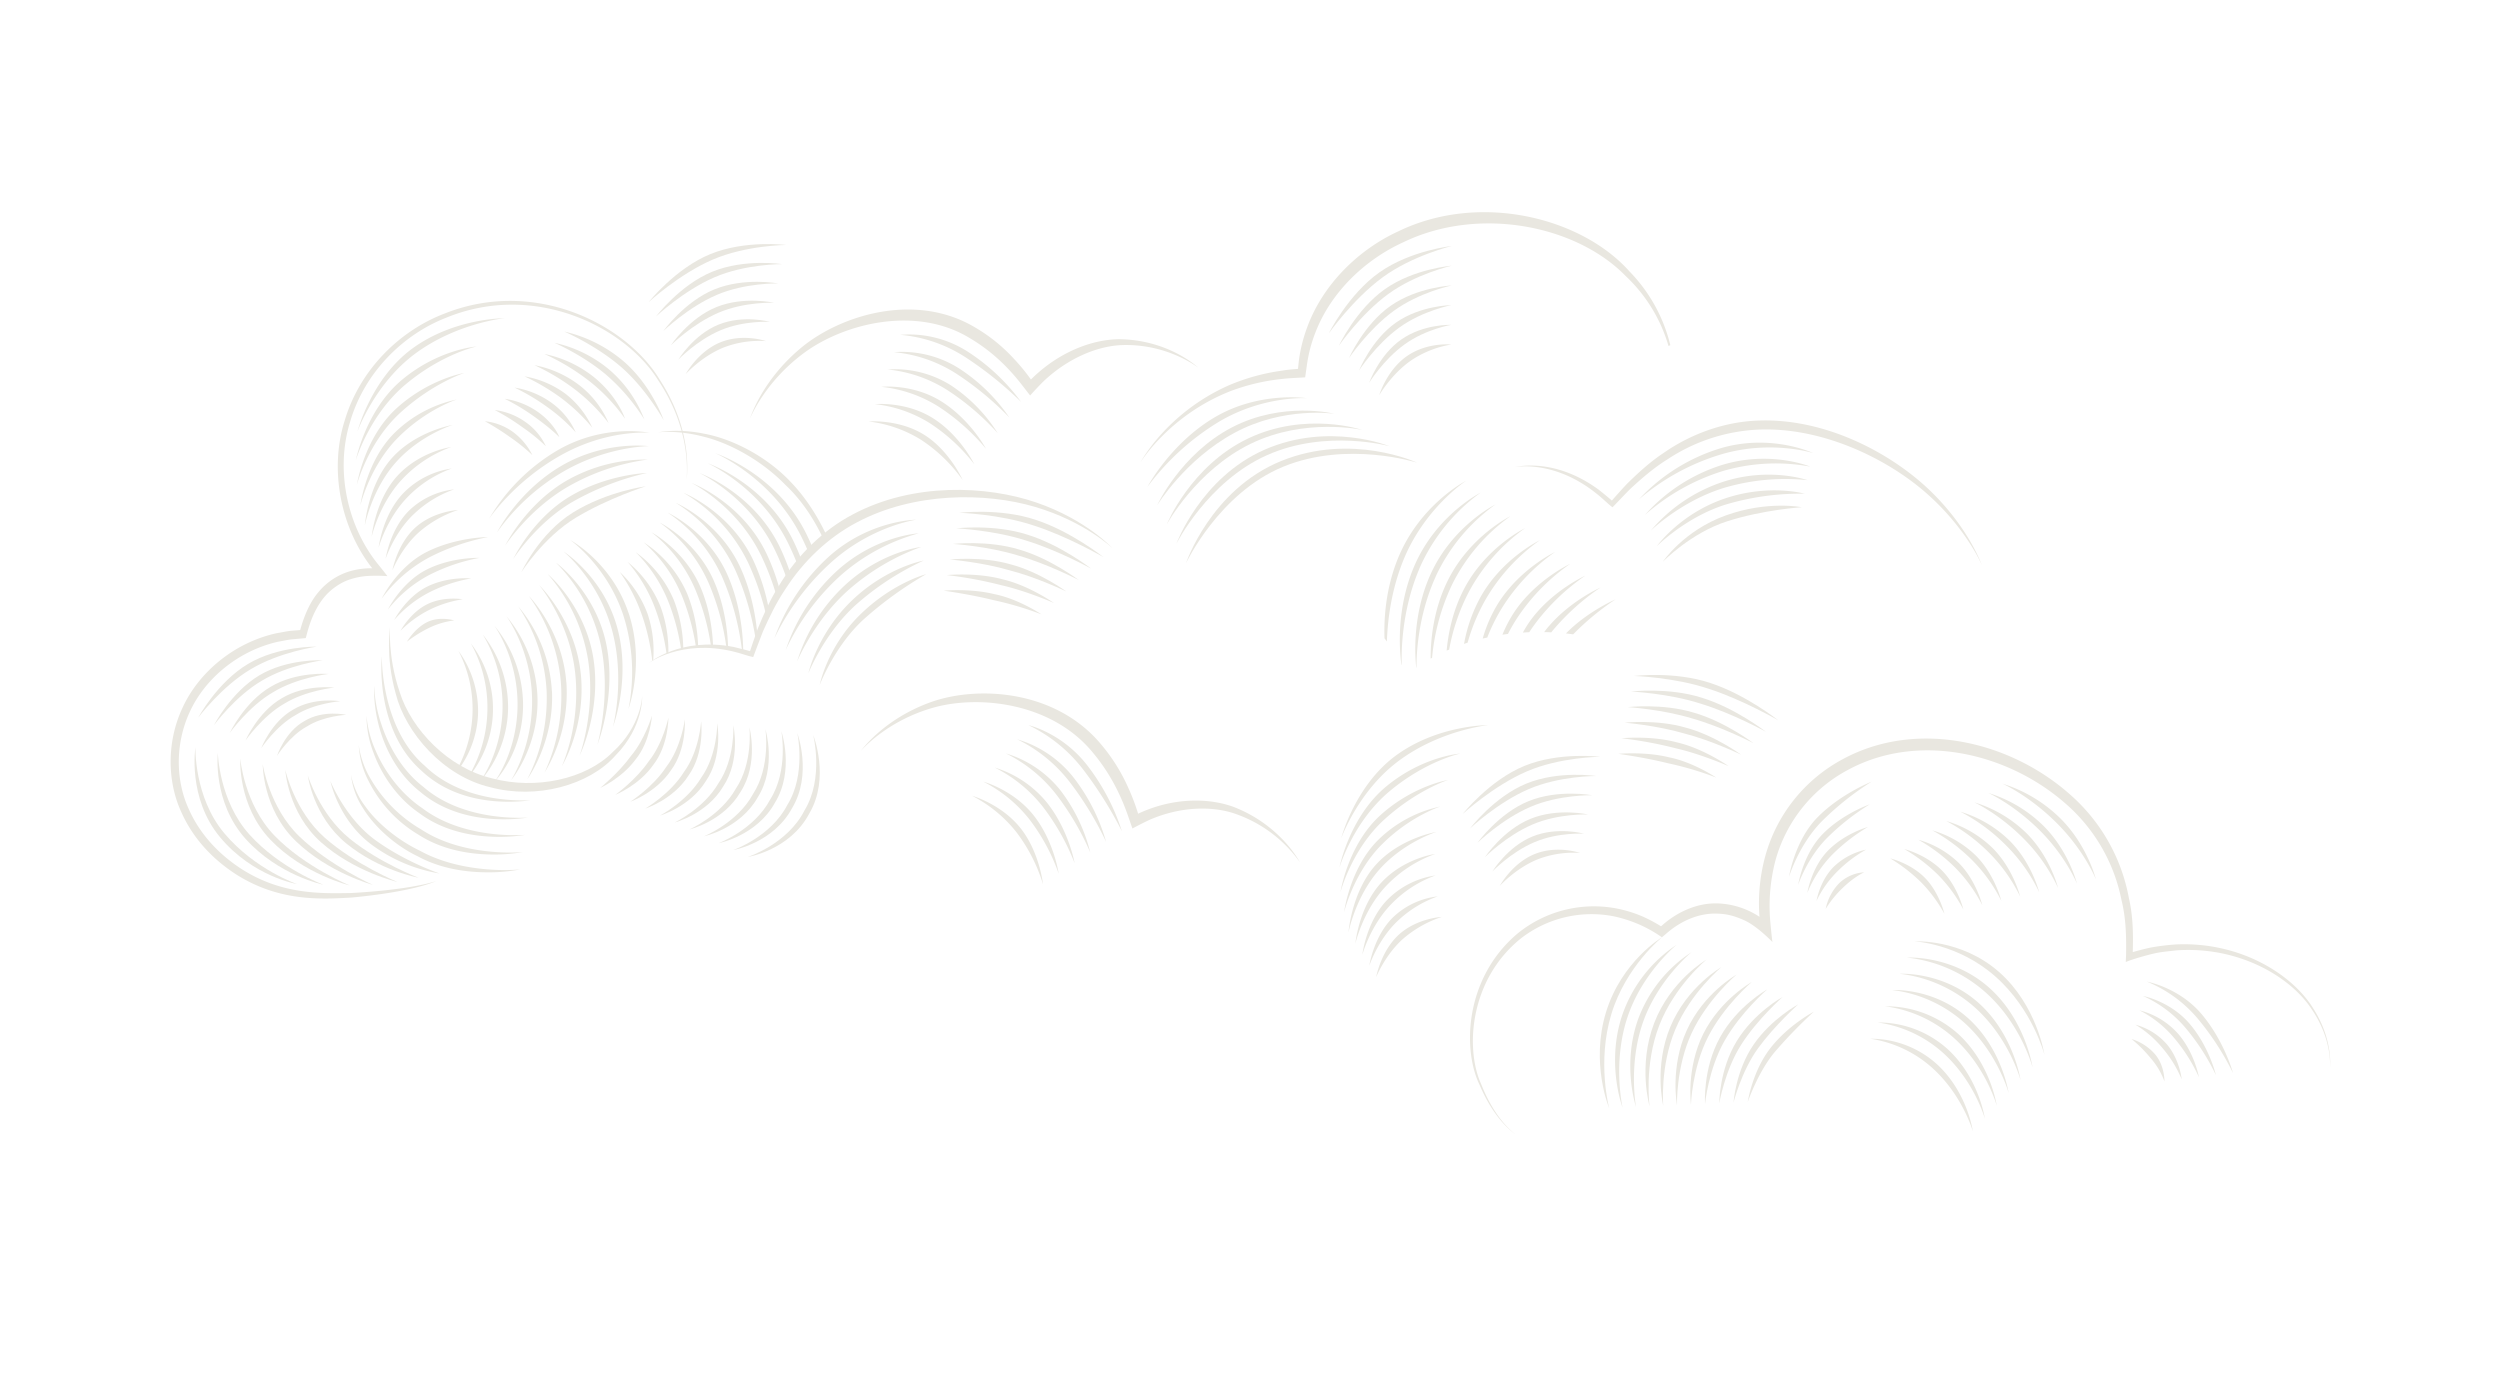 <svg id="Layer_1" data-name="Layer 1" xmlns="http://www.w3.org/2000/svg" viewBox="0 0 1437.68 796.65"><defs><style>.cls-1{fill:#e9e7e0;}</style></defs><path class="cls-1" d="M942.5,287.17a106.19,106.19,0,0,1,46.65-29.3c29.31-8.79,53.61,2.71,53.61,2.71s-24.12-7.75-52.77.66A129.84,129.84,0,0,0,942.5,287.17Z"/><path class="cls-1" d="M945.93,296.15a99.1,99.1,0,0,1,44-28.64c28-8.77,51.16.85,51.16.85a108.12,108.12,0,0,0-50.29,2.51A122.29,122.29,0,0,0,945.93,296.15Z"/><path class="cls-1" d="M949.35,305.13a92,92,0,0,1,41.41-28c26.74-8.75,48.72-1,48.72-1a124.09,124.09,0,0,0-47.81,4.36C966.78,288.06,949.35,305.13,949.35,305.13Z"/><path class="cls-1" d="M952.78,314.11s13.33-18.59,38.79-27.32,46.26-2.87,46.26-2.87a150,150,0,0,0-45.32,6.21C969.51,297.27,952.78,314.11,952.78,314.11Z"/><path class="cls-1" d="M956.2,323.09s12-17.95,36.17-26.66,43.81-4.73,43.81-4.73-21.72,1.31-42.83,8.05S956.2,323.09,956.2,323.09Z"/><path class="cls-1" d="M659.85,280s13.38-25.25,39-40.2S751.6,229,751.6,229s-25.47-1.66-51.18,13.88A144.81,144.81,0,0,0,659.85,280Z"/><path class="cls-1" d="M665.39,290.66s13.59-29.51,43-44.85,59.1-7.85,59.1-7.85-29.12-4.48-57.66,11S665.39,290.66,665.39,290.66Z"/><path class="cls-1" d="M670.94,301.61s13.79-33.78,46.92-49.51,65.48-4.88,65.48-4.88-32.77-7.3-64.15,8S670.94,301.61,670.94,301.61Z"/><path class="cls-1" d="M676.49,312.72s14-38.05,50.86-54.17,71.86-1.92,71.86-1.92-36.42-10.12-70.63,5.14S676.49,312.72,676.49,312.72Z"/><path class="cls-1" d="M682,323.94s14.18-42.32,54.8-58.84,78.24,1,78.24,1S775,253.21,738,268.37,682,323.94,682,323.94Z"/><path class="cls-1" d="M764.13,191.75s11.23-22.55,29.23-35.18,41.52-15.11,41.52-15.11-22.55,5.41-39.73,18S764.13,191.75,764.13,191.75Z"/><path class="cls-1" d="M769.93,198.86s9.85-20.91,26.57-32.64,38.32-13.42,38.32-13.42-20.58,4.65-36.53,16.32S769.93,198.86,769.93,198.86Z"/><path class="cls-1" d="M775.73,206s8.45-19.26,23.91-30.09,35.11-11.74,35.11-11.74-18.6,3.9-33.32,14.65S775.73,206,775.73,206Z"/><path class="cls-1" d="M781.53,213.07s7.07-17.62,21.25-27.55,31.91-10.06,31.91-10.06-16.62,3.15-30.13,13S781.53,213.07,781.53,213.07Z"/><path class="cls-1" d="M787.33,220.18s5.67-16,18.59-25,28.69-8.37,28.69-8.37S820,189.18,807.7,198.08,787.33,220.18,787.33,220.18Z"/><path class="cls-1" d="M793.14,227.28s4.27-14.33,15.92-22.47,25.5-6.68,25.5-6.68a58.23,58.23,0,0,0-23.72,9.6C799.78,215.69,793.14,227.28,793.14,227.28Z"/><path class="cls-1" d="M373,173.77s15.44-19.45,35.53-27.66,43.55-5.23,43.55-5.23S429,141,409.7,149.36,373,173.77,373,173.77Z"/><path class="cls-1" d="M377.26,182s13.75-18.16,32.42-25.78,40.09-4.32,40.09-4.32-21-.18-38.92,7.57S377.26,182,377.26,182Z"/><path class="cls-1" d="M381.52,190.32s12.07-16.87,29.32-23.91S447.46,163,447.46,163s-18.95-.46-35.45,6.66S381.52,190.32,381.52,190.32Z"/><path class="cls-1" d="M385.78,198.59s10.39-15.59,26.21-22,33.16-2.49,33.16-2.49-16.86-.75-32,5.75S385.78,198.59,385.78,198.59Z"/><path class="cls-1" d="M390.05,206.87s8.7-14.31,23.1-20.17,29.7-1.59,29.7-1.59-14.78-1-28.54,4.84S390.05,206.87,390.05,206.87Z"/><path class="cls-1" d="M394.31,215.14s7-13,20-18.29,26.23-.68,26.23-.68a56.81,56.81,0,0,0-25.07,3.94C403.09,205.35,394.31,215.14,394.31,215.14Z"/><path class="cls-1" d="M841.14,468.1s15.45-19.45,35.53-27.66,43.55-5.22,43.55-5.22-23.11.1-42.38,8.47S841.14,468.1,841.14,468.1Z"/><path class="cls-1" d="M845.41,476.38s13.75-18.17,32.42-25.79,40.08-4.32,40.08-4.32-21-.17-38.91,7.57S845.41,476.38,845.41,476.38Z"/><path class="cls-1" d="M849.67,484.65s12.08-16.88,29.32-23.91,36.62-3.41,36.62-3.41-18.94-.46-35.46,6.66S849.67,484.65,849.67,484.65Z"/><path class="cls-1" d="M853.94,492.93s10.38-15.6,26.21-22.05,33.15-2.49,33.15-2.49-16.85-.74-32,5.75S853.94,492.93,853.94,492.93Z"/><path class="cls-1" d="M858.2,501.2s8.69-14.3,23.1-20.16,29.7-1.59,29.7-1.59-14.78-1-28.54,4.84S858.2,501.2,858.2,501.2Z"/><path class="cls-1" d="M862.46,509.48s7-13,20-18.3,26.23-.67,26.23-.67a56.72,56.72,0,0,0-25.07,3.93C871.24,499.68,862.46,509.48,862.46,509.48Z"/><path class="cls-1" d="M960.56,198.52a91.54,91.54,0,0,0-23.49-42.43c-27.82-31.19-86.32-45.67-132.9-23.07-23,10.54-43.6,30.64-52.6,55.63a86.92,86.92,0,0,0-4.65,18.94l-.48,4.54s-6.17.44-9,1a119.07,119.07,0,0,0-30.8,8.47c-36,16-50.86,44.43-50.86,44.43s16.51-27.28,52-41.17a118.8,118.8,0,0,1,30.16-7c2.71-.39,11.15-.72,12.62-.86l1.22-8.55a81.51,81.51,0,0,1,4.79-17.52c8.92-23,28.38-41.5,50.14-51.48,43.94-21.37,100-9.67,128.11,19.23A89.42,89.42,0,0,1,959.52,199,5.37,5.37,0,0,1,960.56,198.52Z"/><path class="cls-1" d="M239.27,203C263.11,185.65,290.12,183,290.12,183s-28.64-.16-52.67,17.19-31.91,48-31.91,48S215.43,220.4,239.27,203Zm-34.68,61.74s7.79-26.26,28.8-43.8,40.71-21.68,40.71-21.68-21.6,1.49-42.74,19S204.59,264.77,204.59,264.77Zm.61,14.1s6.42-24.52,25.05-41.53S267,214.48,267,214.48s-20.17,3.32-38.89,20.26S205.2,278.87,205.2,278.87ZM229,251.56c16.31-16.33,33.71-21.82,33.71-21.82a72.4,72.4,0,0,0-35.92,19.31c-16.34,16.23-19.57,41.6-19.57,41.6S212.66,267.9,229,251.56Zm31.46-7.23s-21.08,3.53-35,19-15.68,38.89-15.68,38.89,4-20.83,18-36.48S260.43,244.33,260.43,244.33Zm-.76,12.7s-17.75,2.3-30.86,16.28-15.11,35.32-15.11,35.32,4.3-18.82,17.37-32.83A72.49,72.49,0,0,1,259.67,257Zm.16,12.37a48.72,48.72,0,0,0-27.59,13.87C220,295.73,217.7,315,217.7,315s4.61-16.81,16.74-29.2A66.68,66.68,0,0,1,259.83,269.4Zm-22.1,26.47a64.65,64.65,0,0,1,23.4-14.45,44.73,44.73,0,0,0-25.56,11.86c-11.33,10.92-13.86,28.09-13.86,28.09S226.59,306.61,237.73,295.87Zm-12,31.86S230.87,315,241,306a65.42,65.42,0,0,1,22.41-12.72s-14.12.7-24.51,10.07S225.71,327.73,225.71,327.73Z"/><path class="cls-1" d="M805,437.08C828.82,419.7,855.82,417,855.82,417s-28.64-.16-52.67,17.19-31.9,48-31.9,48S781.14,454.45,805,437.08Zm-34.69,61.74s7.8-26.26,28.8-43.8,40.71-21.67,40.71-21.67-21.6,1.49-42.73,19S770.29,498.82,770.29,498.82Zm.6,14.09s6.44-24.51,25.06-41.52,36.77-22.86,36.77-22.86-20.18,3.32-38.9,20.26S770.89,512.91,770.89,512.91Zm23.78-27.3c16.31-16.33,33.71-21.83,33.71-21.83a72.43,72.43,0,0,0-35.92,19.32c-16.34,16.23-19.56,41.59-19.56,41.59S778.37,501.94,794.67,485.61Zm31.46-7.23s-21.08,3.53-35,19-15.69,38.89-15.69,38.89,4-20.84,18-36.47S826.13,478.38,826.13,478.38Zm-.76,12.7s-17.75,2.3-30.86,16.29-15.11,35.31-15.11,35.31,4.3-18.82,17.37-32.84A72.61,72.61,0,0,1,825.37,491.08Zm.16,12.36a48.76,48.76,0,0,0-27.6,13.87c-12.26,12.47-14.52,31.74-14.52,31.74s4.6-16.81,16.74-29.2A66.79,66.79,0,0,1,825.53,503.44Zm-22.11,26.48a64.56,64.56,0,0,1,23.41-14.45,44.73,44.73,0,0,0-25.56,11.86c-11.33,10.92-13.87,28.09-13.87,28.09S792.28,540.66,803.42,529.92Zm-12,31.87s5.17-12.7,15.3-21.79a65.42,65.42,0,0,1,22.41-12.72S815,528,804.6,537.35,791.4,561.79,791.4,561.79Z"/><path class="cls-1" d="M182.08,371.88s-21.84-.54-39.46,9.93S114,412.67,114,412.67s13.59-18.05,30.19-27.81C160.71,374.91,182.08,371.88,182.08,371.88Zm3.41,7.84s-20.11-1.05-36.39,8.67S123,417.08,123,417.08s12.33-16.77,27.61-25.64C165.78,382.27,185.49,379.72,185.49,379.72Zm3.41,7.85S170.51,386,155.57,395c-15,8.79-23.47,26.52-23.47,26.52s11.06-15.49,25-23.47C170.87,389.62,188.9,387.57,188.9,387.57Zm3.39,7.84s-16.65-2.07-30.25,6.13c-13.76,7.94-20.89,24.35-20.89,24.35S151,411.7,163.59,404.6C176,397,192.29,395.41,192.29,395.41Zm3.42,7.85s-14.94-2.58-27.2,4.86C156,415.19,150.2,430.3,150.2,430.3s8.56-12.91,19.86-19.12C181,404.31,195.71,403.26,195.71,403.26ZM175,414.7c-11.17,6.22-15.72,20-15.72,20s7.3-11.62,17.27-16.95c9.59-6.09,22.58-6.66,22.58-6.66S185.91,408,175,414.7Z"/><path class="cls-1" d="M219.43,344.35s9-18.38,25.94-26.92,35.32-8.59,35.32-8.59a126.41,126.41,0,0,0-33.9,11.73A82.5,82.5,0,0,0,219.43,344.35Z"/><path class="cls-1" d="M223.07,350.52s7.83-15.7,22.37-23,30.38-6.71,30.38-6.71a106.26,106.26,0,0,0-29,9.86A74.72,74.72,0,0,0,223.07,350.52Z"/><path class="cls-1" d="M226.7,356.53s6.69-13,18.79-19.09S271,332.63,271,332.63a85.56,85.56,0,0,0-24.1,8A68.1,68.1,0,0,0,226.7,356.53Z"/><path class="cls-1" d="M230.34,362.72s5.54-10.33,15.21-15.17,20.53-2.92,20.53-2.92a65.31,65.31,0,0,0-19.2,6.09A64,64,0,0,0,230.34,362.72Z"/><path class="cls-1" d="M234,369.05s4.4-7.66,11.62-11.26,15.61-1,15.61-1A45.33,45.33,0,0,0,246.92,361,70.21,70.21,0,0,0,234,369.05Z"/><path class="cls-1" d="M281.17,298.48a111.08,111.08,0,0,1,39.57-39.59c26.89-15.54,52.86-10,52.86-10s-24.21-2.25-51.36,13.09S281.17,298.48,281.17,298.48Z"/><path class="cls-1" d="M285.83,306.15s12-23.64,37.13-38.32,50.1-11.25,50.1-11.25-23.5,0-48.56,14.31A122.72,122.72,0,0,0,285.83,306.15Z"/><path class="cls-1" d="M290.47,313.82s11.44-23.21,34.72-37.06a92.06,92.06,0,0,1,47.32-12.48,126.38,126.38,0,0,0-45.76,15.53C303.78,293.11,290.47,313.82,290.47,313.82Z"/><path class="cls-1" d="M295.12,321.5s10.81-22.8,32.29-35.8S372,272,372,272a156.7,156.7,0,0,0-43,16.75C308.13,301,295.12,321.5,295.12,321.5Z"/><path class="cls-1" d="M299.76,329.18s10.19-22.4,29.88-34.54,41.79-15,41.79-15-21.37,6.7-40.16,18S299.76,329.18,299.76,329.18Z"/><path class="cls-1" d="M445.33,367.07a116.09,116.09,0,0,1,31.57-47.2c23.47-20.86,50-21,50-21s-25,3.49-48,23.71A142,142,0,0,0,445.33,367.07Z"/><path class="cls-1" d="M451.85,373.78a108.09,108.09,0,0,1,29.42-45.45c22.3-20.28,47.06-21.63,47.06-21.63a112.72,112.72,0,0,0-45,24.31A133.65,133.65,0,0,0,451.85,373.78Z"/><path class="cls-1" d="M458.36,380.48a100.4,100.4,0,0,1,27.27-43.69c21.14-19.7,44.14-22.26,44.14-22.26a130,130,0,0,0-42,24.91C467.85,357.25,458.36,380.48,458.36,380.48Z"/><path class="cls-1" d="M464.87,387.19S470,364.36,490,345.24s41.19-22.88,41.19-22.88a158.53,158.53,0,0,0-39.07,25.51C473.82,364.47,464.87,387.19,464.87,387.19Z"/><path class="cls-1" d="M471.39,393.89s4.2-21.66,23-40.19,38.25-23.52,38.25-23.52a213.5,213.5,0,0,0-36.11,26.12C479.78,371.7,471.39,393.89,471.39,393.89Z"/><path class="cls-1" d="M379.41,218.37c-18.89-31.44-71.29-58.79-123.47-38.16-25.32,9.54-48.73,31.66-57.64,61.4-9.26,29-2.05,62.52,15.76,85.19a43.81,43.81,0,0,0-13.35,1.86,37.31,37.31,0,0,0-17.65,11.94c-7.15,8.35-10.07,20.76-10.44,21.73l-4.11.33c-3.22.2-6.35,1-9.48,1.49-25,5.55-45,23-54.08,42.9C95.63,427,96.4,449.57,104,466.42c7.46,17.09,19.9,28.8,32,36.55,25.06,15.84,49.3,14.1,66.19,13.19,34.71-3.29,47.18-8.82,48.63-9.46-1.45.44-14.33,4.9-48.76,6.85-16.89.27-40.36,1.19-64-14.36-11.49-7.6-23.12-18.91-29.93-34.88-6.94-15.71-7.56-36.38,1-54.92,8.42-18.47,27.09-34.93,50.71-40.34,3-.48,5.92-1.26,9-1.47l7-.63c.77-2.52,3.06-14.21,10.36-23.21,4-5,10.19-9.15,15.54-10.68a40,40,0,0,1,9.48-1.82,88.12,88.12,0,0,1,11.57.08c-1.6-2.12-4.85-6.17-4.85-6.17-17.86-21.55-25.39-54.06-16.64-82.45,8.25-28.59,30.66-50.42,55.32-60,50.79-20.84,102.91,5.24,122,36.18,19.54,29.32,16.07,54.44,16.34,56.88C394.9,273.28,398.75,248.21,379.41,218.37Z"/><path class="cls-1" d="M345.16,453.13s10.66-8.64,17.78-18.52c7.92-9.34,12-23.07,12-23.07s-1,15-9.48,25.26C357.7,447.42,345.16,453.13,345.16,453.13Z"/><path class="cls-1" d="M353.84,457.1s11.87-8.52,19.25-19.34c8.25-10.27,11.31-25.11,11.31-25.11s.1,16-8.76,27.26C367.55,451.57,353.84,457.1,353.84,457.1Z"/><path class="cls-1" d="M362.47,461.07s13.11-8.39,20.75-20.16c8.6-11.19,10.61-27.15,10.61-27.15s1.19,16.92-8,29.25C377.37,455.73,362.47,461.07,362.47,461.07Z"/><path class="cls-1" d="M371.05,465s14.33-8.27,22.24-21c8.94-12.11,9.91-29.18,9.91-29.18s2.28,17.89-7.31,31.24C387.12,459.88,371.05,465,371.05,465Z"/><path class="cls-1" d="M379.58,469s15.53-8.15,23.7-21.82c9.29-13,9.22-31.2,9.22-31.2s3.37,18.85-6.59,33.22C396.82,464,379.58,469,379.58,469Z"/><path class="cls-1" d="M388,473s16.76-8,25.2-22.65c9.62-13.94,8.52-33.24,8.52-33.24s4.45,19.81-5.87,35.22C406.47,468.18,388,473,388,473Z"/><path class="cls-1" d="M396.46,477s18-7.91,26.7-23.47c10-14.87,7.82-35.28,7.82-35.28s5.53,20.78-5.15,37.21C416.07,472.33,396.46,477,396.46,477Z"/><path class="cls-1" d="M404.87,480.93s19.2-7.78,28.17-24.3c10.31-15.78,7.13-37.31,7.13-37.31s6.61,21.74-4.42,39.2C425.65,476.48,404.87,480.93,404.87,480.93Z"/><path class="cls-1" d="M413.25,484.9s20.42-7.66,29.66-25.13c10.65-16.69,6.43-39.33,6.43-39.33s7.7,22.7-3.7,41.19C435.21,480.64,413.25,484.9,413.25,484.9Z"/><path class="cls-1" d="M421.61,488.87s21.65-7.54,31.15-25.95c11-17.62,5.74-41.37,5.74-41.37s8.78,23.67-3,43.19C444.75,484.79,421.61,488.87,421.61,488.87Z"/><path class="cls-1" d="M430,492.84s22.86-7.42,32.64-26.78c11.33-18.54,5-43.4,5-43.4s9.88,24.63-2.25,45.18C454.28,488.94,430,492.84,430,492.84Z"/><path class="cls-1" d="M643.43,195.07c-14.79.19-31.76,6.64-45.9,18.84-1.6,1.36-3.15,2.81-4.67,4.34a111.74,111.74,0,0,0-9.85-12,95.53,95.53,0,0,0-22.35-18c-34.09-20.34-76.89-7.17-99.58,11.44-23.64,19.48-29.83,41.6-29.88,41.12,0,.45,7.94-20.93,31.75-38.27,22.93-16.61,63.86-26.9,94.66-8.15A100.68,100.68,0,0,1,578.69,211c6.19,6.32,9.58,11.21,13.7,16.43,0,0,5.59-6.21,8.62-9,12.94-11.9,28.55-18.87,42.57-19.9,27.35-1.55,45.6,13,45.6,13S672.23,195.32,643.43,195.07Z"/><path class="cls-1" d="M709.32,464c-14-5.07-32-5-49.09,1.51q-2.88,1.08-5.73,2.44a121.34,121.34,0,0,0-5.63-14.85,103.63,103.63,0,0,0-15.59-24.95c-26-31.3-70.43-34-97.54-24.53-28.26,10-40.88,28.71-40.78,28.23-.14.42,13.91-16.95,41.68-24.87,26.73-7.56,68.52-2.74,91.88,25.88a108.81,108.81,0,0,1,14.81,23.21c3.91,8.16,5.62,14,7.9,20.37,0,0,7.18-3.86,10.89-5.42,15.87-6.64,32.73-7.68,46.28-3.68a76.23,76.23,0,0,1,39.1,28.45S736.45,474.45,709.32,464Z"/><path class="cls-1" d="M1139.77,325.18c.14.2-8.61-21-31.81-41.43-22.75-20.08-60.3-38.37-97.14-36.68a103,103,0,0,0-51.92,17.1c-7.78,4.83-14.63,10.79-21,16.64-3.1,3-7.71,8-10.59,10.92-2.5-1.8-5.69-5.14-9.38-8-24.65-19.68-46.79-15.08-46.79-15.08s22.19-6.07,48.11,12.88c4.08,3.18,7.69,6.33,7.69,6.33s5.65-6.43,8.72-9.65c6.32-6.2,13.18-12.56,21.1-17.77,15.53-10.86,34.75-17.83,53.86-18.56,38.63-1.69,76.55,18.49,98.93,39.9C1132.34,303.58,1139.9,325.41,1139.77,325.18Z"/><path class="cls-1" d="M806.82,322.7c12.11-30.44,36.34-46.26,36.34-46.26S816.49,290,803.85,321.29c-6.94,17.23-8.05,34.09-7.66,45.8q.7.9,1.38,1.8C797.94,357.39,799.86,340.17,806.82,322.7ZM877,303.75s-22.46,10.88-35,34.82c-6.7,12.75-9.2,26-10.07,35.58.47-.21,1-.39,1.44-.59a117.2,117.2,0,0,1,11.32-33.17A106.83,106.83,0,0,1,877,303.75Zm-8.54-6.83S845,308.46,832.38,334.25c-8.35,17.09-9.7,34.62-9.66,44.5l.82-.45A124.48,124.48,0,0,1,835.14,336,106.06,106.06,0,0,1,868.5,296.92Zm-42.84,34.62A105.76,105.76,0,0,1,860,290.1s-24.57,12.19-37.18,39.83c-10.86,23.81-9.08,47.81-8.38,54l.16-.11C814.54,377.61,815.09,354.73,825.66,331.54Zm-9.45-4.42a106.15,106.15,0,0,1,35.35-43.85s-25.62,12.85-38.24,42.34c-10.57,24.71-8.4,49.1-7.41,56.37l.24.47C805.88,375.93,805.74,351.74,816.21,327.12Zm84.33,37.15c1.4.15,2.78.34,4.17.53A151,151,0,0,1,929,344.71S913,351.57,900.54,364.27Zm-9.86-4.11c-.93,1.09-1.79,2.21-2.62,3.35,1.37,0,2.71.07,4.06.14.31-.38.6-.76.92-1.14a134.07,134.07,0,0,1,27.37-24.63S903.2,345.47,890.68,360.16Zm21-29.11s-18.26,8.25-30.8,24.79a63.64,63.64,0,0,0-5.08,7.94c1.22-.09,2.46-.17,3.68-.22,1.18-1.82,2.45-3.65,3.83-5.47A122.41,122.41,0,0,1,911.65,331.05ZM903,324.23s-19.3,8.9-31.86,27.29A73.42,73.42,0,0,0,864,365c1.07-.15,2.13-.32,3.19-.44a96,96,0,0,1,6.48-10.91A115.59,115.59,0,0,1,903,324.23Zm-8.67-6.83S874,327,861.39,347.21a80.54,80.54,0,0,0-8.73,20c.87-.21,1.75-.37,2.62-.57a105.4,105.4,0,0,1,8.66-17.36A111.23,111.23,0,0,1,894.31,317.4Zm-8.66-6.82s-21.41,10.22-34,32.31a88.24,88.24,0,0,0-9.74,27.4c.68-.23,1.36-.48,2.05-.7a110.6,110.6,0,0,1,10.31-24.77A108.28,108.28,0,0,1,885.65,310.58Z"/><path class="cls-1" d="M170.81,508.4s-25.28-4.22-44.19-26.85-14.24-51.84-14.24-51.84-.89,28.69,16.68,49.55S170.81,508.4,170.81,508.4Z"/><path class="cls-1" d="M186,508.8s-25.93-5.32-44.9-26.54S125.27,433,125.27,433s.65,27.43,18.18,46.92S186,508.8,186,508.8Z"/><path class="cls-1" d="M201.18,509.21S174.6,502.79,155.59,483s-17.43-46.77-17.43-46.77,2.2,26.16,19.68,44.29S201.18,509.21,201.18,509.21Z"/><path class="cls-1" d="M214.44,508.87s-25.3-6.78-44.37-25.19-19-44.23-19-44.23,3.73,24.89,21.17,41.66S214.44,508.87,214.44,508.87Z"/><path class="cls-1" d="M228.53,507.19s-24.77-5.79-43.89-22.8-20.6-41.7-20.6-41.7,5.26,23.63,22.66,39S228.53,507.19,228.53,507.19Z"/><path class="cls-1" d="M240.69,504.76s-22.3-4.05-41.48-19.67S177,445.93,177,445.93s6.8,22.37,24.15,36.41S240.69,504.76,240.69,504.76Z"/><path class="cls-1" d="M252.85,502.33a90.6,90.6,0,0,1-39.07-16.53C194.55,471.6,190,449.17,190,449.17s8.36,21.11,25.65,33.79S252.85,502.33,252.85,502.33Z"/><path class="cls-1" d="M299.09,500a97,97,0,0,1-19.23,1.65c-11.45-.06-26.29-1.93-39.63-9.21-13.2-6.29-25.11-17.26-31.44-27.64a43.1,43.1,0,0,1-6.94-19.23,44.15,44.15,0,0,0,8.26,18.21c6.82,9.6,18.75,19.43,31.48,25.5,12.69,7,27.13,9.71,38.37,10.63A115.65,115.65,0,0,0,299.09,500Z"/><path class="cls-1" d="M206.31,428.57a52.11,52.11,0,0,0,6.84,19.34A80.66,80.66,0,0,0,242.24,477c12.5,8.2,27.19,11.43,38.71,12.63a114.58,114.58,0,0,0,19.66.4,97.05,97.05,0,0,1-19.8,1.34c-11.75-.34-26.9-2.8-40.12-11.34a75.11,75.11,0,0,1-28.92-31.27A49.91,49.91,0,0,1,206.31,428.57Z"/><path class="cls-1" d="M210.76,411.58a62.17,62.17,0,0,0,5.43,20.47c4.9,11.33,14,24.2,26.7,32.73,12.31,9.37,27.25,13.16,39.05,14.63a112.06,112.06,0,0,0,20.19.7,96.89,96.89,0,0,1-20.37,1c-12.06-.62-27.5-3.67-40.61-13.47-13.33-9.12-22.11-22.95-26.4-34.91A59,59,0,0,1,210.76,411.58Z"/><path class="cls-1" d="M215.21,394.59a75.3,75.3,0,0,0,4,21.61c4,12.19,11.58,26.59,24.31,36.35,12.11,10.52,27.31,14.87,39.39,16.62a110.18,110.18,0,0,0,20.72,1,96.17,96.17,0,0,1-20.93.74c-12.37-.9-28.12-4.54-41.1-15.6-13.41-10.54-20.63-25.8-23.9-38.54S215.18,394,215.21,394.59Z"/><path class="cls-1" d="M305.17,460.23a97.41,97.41,0,0,1-21.49.44c-12.69-1.19-28.73-5.41-41.59-17.73-13.5-12-19.14-28.64-21.4-42.17s-1.11-23.88-1-23.16c-.12-.5-.36,9.68,2.62,22.73s9.17,29,21.92,40c11.91,11.69,27.35,16.6,39.71,18.62A108.9,108.9,0,0,0,305.17,460.23Z"/><path class="cls-1" d="M369.23,400.29c.2-.6,1,17.62-15.25,34.13-15.13,17.21-45.6,25.43-72,18.3-27.09-6.29-48.79-31.38-54.41-53.79-6.22-22.38-3-38.43-3.42-38.3.41-.16-1.5,16.16,5.71,37.43,6.74,21.39,27.86,43.64,53.27,49.58,25,6.68,53.85.41,69.24-15.15C368.81,417.69,369.48,399.82,369.23,400.29Z"/><path class="cls-1" d="M324.48,190.66a80,80,0,0,1,34.69,17.6c16,14.15,22.51,33.41,22.51,33.41S371.63,223.54,357.13,211,324.48,190.66,324.48,190.66Z"/><path class="cls-1" d="M318.78,197.11a73.63,73.63,0,0,1,31.84,15.67,71.73,71.73,0,0,1,19.94,28.46,114.24,114.24,0,0,0-22.14-25.86C334.88,204,318.78,197.11,318.78,197.11Z"/><path class="cls-1" d="M313.07,203.55a67.61,67.61,0,0,1,29,13.73c13.45,11.2,17.37,23.53,17.37,23.53a103.91,103.91,0,0,0-19.71-21A129.3,129.3,0,0,0,313.07,203.55Z"/><path class="cls-1" d="M307.35,210a61.36,61.36,0,0,1,26.16,11.79A54.52,54.52,0,0,1,350,243.35a105.21,105.21,0,0,0-19-19.12A125.81,125.81,0,0,0,307.35,210Z"/><path class="cls-1" d="M301.64,216.44A55.28,55.28,0,0,1,325,226.31a51.86,51.86,0,0,1,15.58,19.59,105.2,105.2,0,0,0-18.2-17.25A125.2,125.2,0,0,0,301.64,216.44Z"/><path class="cls-1" d="M295.93,222.9a49.63,49.63,0,0,1,21.48,8.9,42.15,42.15,0,0,1,13.7,16.87A98,98,0,0,0,315,234.28,122.66,122.66,0,0,0,295.93,222.9Z"/><path class="cls-1" d="M290.23,229.34a44.16,44.16,0,0,1,19.63,7.94c9.41,6.92,11.82,14.16,11.82,14.16s-4.33-4.6-14-11.53A122.76,122.76,0,0,0,290.23,229.34Z"/><path class="cls-1" d="M284.52,235.79a38.75,38.75,0,0,1,17.8,7,34.83,34.83,0,0,1,11.59,13.82,103.75,103.75,0,0,0-13.58-11A128.43,128.43,0,0,0,284.52,235.79Z"/><path class="cls-1" d="M278.82,242.24a33.31,33.31,0,0,1,15.95,6,37,37,0,0,1,11.38,13.49A103.72,103.72,0,0,0,293,251.16,143.55,143.55,0,0,0,278.82,242.24Z"/><path class="cls-1" d="M591.39,417s19.32,4.34,33.9,23.19a124.13,124.13,0,0,1,19.92,37.9,227.44,227.44,0,0,0-22.37-35.63A87.08,87.08,0,0,0,591.39,417Z"/><path class="cls-1" d="M584.91,425.14a64.4,64.4,0,0,1,32.68,22.26,109.66,109.66,0,0,1,18.53,36.79,187.62,187.62,0,0,0-21-34.52A85.21,85.21,0,0,0,584.91,425.14Z"/><path class="cls-1" d="M578.43,433.26a63.42,63.42,0,0,1,31.47,21.33A97.76,97.76,0,0,1,627,490.28a157.11,157.11,0,0,0-19.6-33.42A83.25,83.25,0,0,0,578.43,433.26Z"/><path class="cls-1" d="M572,441.38a62.4,62.4,0,0,1,30.25,20.41c12.44,15.83,15.74,34.58,15.74,34.58a132.41,132.41,0,0,0-18.19-32.32A81.45,81.45,0,0,0,572,441.38Z"/><path class="cls-1" d="M565.48,449.51s17.3,4.64,29,19.47,14.35,33.48,14.35,33.48a112,112,0,0,0-16.81-31.22A79.55,79.55,0,0,0,565.48,449.51Z"/><path class="cls-1" d="M559,457.62s16.8,4.73,27.82,18.55,13,32.37,13,32.37a95.37,95.37,0,0,0-15.41-30.11A78,78,0,0,0,559,457.62Z"/><path class="cls-1" d="M517.71,192.56a62.4,62.4,0,0,1,39.1,9.86,115.72,115.72,0,0,1,30.4,28.72,211.11,211.11,0,0,0-32-25.7A82,82,0,0,0,517.71,192.56Z"/><path class="cls-1" d="M514.08,202.53A61.28,61.28,0,0,1,551.74,212a102.5,102.5,0,0,1,28.75,28.16A175.56,175.56,0,0,0,550.12,215,80.15,80.15,0,0,0,514.08,202.53Z"/><path class="cls-1" d="M510.44,212.49a60.36,60.36,0,0,1,36.24,9,91.29,91.29,0,0,1,27.08,27.62,145.91,145.91,0,0,0-28.71-24.6A78.35,78.35,0,0,0,510.44,212.49Z"/><path class="cls-1" d="M506.81,222.46s18.2-2,34.79,8.53S567,258.06,567,258.06A123.3,123.3,0,0,0,540,234,76.6,76.6,0,0,0,506.81,222.46Z"/><path class="cls-1" d="M503.17,232.42s17.76-1.75,33.37,8.09S560.32,267,560.32,267a104.67,104.67,0,0,0-25.41-23.51A75,75,0,0,0,503.17,232.42Z"/><path class="cls-1" d="M499.54,242.39s17.3-1.5,31.93,7.64,22.12,26,22.12,26a89.16,89.16,0,0,0-23.75-23A73.28,73.28,0,0,0,499.54,242.39Z"/><path class="cls-1" d="M551.63,294.89s23.29-2.83,43.82,4c20.44,6.63,39.18,21.54,39.18,21.54s-20.38-11.85-40.11-18.21C574.84,295.61,551.63,294.89,551.63,294.89Z"/><path class="cls-1" d="M549.84,303.84s21.72-2.54,40.87,3.59C609.86,313.28,627.5,327,627.5,327s-19.18-10.6-37.66-16.21C571.43,304.83,549.84,303.84,549.84,303.84Z"/><path class="cls-1" d="M548,312.8s20.17-2.26,38,3.2c17.83,5.07,34.36,17.58,34.36,17.58s-18-9.36-35.2-14.22C568,314.07,548,312.8,548,312.8Z"/><path class="cls-1" d="M546.24,321.76s18.58-2,35,2.8c16.53,4.3,32,15.61,32,15.61s-16.76-8.12-32.74-12.22C564.62,323.29,546.24,321.76,546.24,321.76Z"/><path class="cls-1" d="M544.44,330.72s17-1.69,32.08,2.42c15.23,3.51,29.56,13.62,29.56,13.62s-15.57-6.87-30.29-10.23A232.49,232.49,0,0,0,544.44,330.72Z"/><path class="cls-1" d="M542.65,339.67s15.44-1.4,29.15,2c13.91,2.73,27.13,11.64,27.13,11.64a187.35,187.35,0,0,0-27.82-8.24C557.8,341.76,542.65,339.67,542.65,339.67Z"/><path class="cls-1" d="M939.65,388.73s23.29-2.84,43.82,4c20.44,6.64,39.19,21.54,39.19,21.54s-20.4-11.85-40.11-18.2C962.85,389.44,939.65,388.73,939.65,388.73Z"/><path class="cls-1" d="M937.86,397.68s21.71-2.55,40.87,3.58c19.15,5.86,36.79,19.56,36.79,19.56s-19.18-10.6-37.66-16.21C959.45,398.67,937.86,397.68,937.86,397.68Z"/><path class="cls-1" d="M936.06,406.64s20.15-2.27,38,3.19c17.83,5.08,34.36,17.58,34.36,17.58s-18-9.36-35.2-14.22C956,407.9,936.06,406.64,936.06,406.64Z"/><path class="cls-1" d="M934.26,415.6s18.58-2,35,2.8c16.52,4.3,32,15.6,32,15.6s-16.77-8.11-32.75-12.22C952.64,417.13,934.26,415.6,934.26,415.6Z"/><path class="cls-1" d="M932.46,424.55s17-1.69,32.08,2.42c15.23,3.52,29.55,13.63,29.55,13.63s-15.56-6.87-30.28-10.24A232.49,232.49,0,0,0,932.46,424.55Z"/><path class="cls-1" d="M930.66,433.51s15.45-1.41,29.15,2c13.93,2.74,27.14,11.65,27.14,11.65a186.76,186.76,0,0,0-27.82-8.25C945.82,435.59,930.66,433.51,930.66,433.51Z"/><path class="cls-1" d="M402.17,272s28.22,13,43.35,44.08a150,150,0,0,1,7.28,17.83l2.2-2.71a125.78,125.78,0,0,0-6.62-16.74C433.12,283,402.17,272,402.17,272Zm-4.58,5.69s26.18,12.75,40.32,42.22a152.84,152.84,0,0,1,8.89,23.57l1.89-3.21a121,121,0,0,0-7.91-21.94C426.53,288.54,397.59,277.69,397.59,277.69ZM393,283.38a93.48,93.48,0,0,1,37.29,40.36A152.38,152.38,0,0,1,440.86,355l1.52-3.4a119.42,119.42,0,0,0-9.19-29.37C419.94,294.07,393,283.38,393,283.38Zm18.31-22.76s32.31,13.6,49.42,47.8q2.58,5.19,4.71,10.38l2.43-2.4c-1.28-3.22-2.72-6.46-4.32-9.67C446.3,272,411.32,260.62,411.32,260.62Zm-32,39.83a85.11,85.11,0,0,1,28.19,34.78A142.86,142.86,0,0,1,417.83,373l.9.13c-.21-8.94-1.68-24.32-8.32-39.35C400.18,310.66,379.28,300.45,379.28,300.45Zm9.15-11.38a90.18,90.18,0,0,1,34.26,38.5,155.07,155.07,0,0,1,12.15,42.24l.87-2.5c-.74-10.52-3.1-26.07-10.11-41.24C413.35,299.6,388.43,289.07,388.43,289.07Zm18.31-22.76s30.27,13.32,46.39,45.95c2.28,4.61,4.26,9.25,6,13.82l2.24-2.79a127.24,127.24,0,0,0-5.38-12.7C439.71,277.47,406.74,266.31,406.74,266.31Zm-22.88,28.45a87.45,87.45,0,0,1,31.22,36.64,149.29,149.29,0,0,1,11.66,43.27l.64.15c-.08-9-1.35-27.19-9.37-44.89C406.76,305.13,383.86,294.76,383.86,294.76Zm70.08-18.4c-14.33-14.76-33.8-24.21-49.27-27-15.52-3.13-26.24-.71-26.24-.71s10.84-1.52,25.91,2.41c15.07,3.65,33.53,13.6,47.38,27.87,9.77,9.17,16.89,20.54,22.06,31.69l.17-.16,1.81-1.52C470.58,297.43,463.19,285.72,453.94,276.36Zm-93,46.85A88,88,0,0,1,377,350.55,122.48,122.48,0,0,1,383.32,376l1.05-.42A73.9,73.9,0,0,0,380,349.27,63.5,63.5,0,0,0,361,323.21Zm-4.58,5.69a98.72,98.72,0,0,1,13,25.49A118.56,118.56,0,0,1,375.09,380l.55-.34a67.38,67.38,0,0,0-3.2-26.55A63,63,0,0,0,356.39,328.9Zm9.15-11.38a83.86,83.86,0,0,1,19.1,29.21,125.83,125.83,0,0,1,7.06,26.79l1.23-.3a81,81,0,0,0-5.3-27.81A65,65,0,0,0,365.54,317.52Zm4.58-5.69a82.87,82.87,0,0,1,22.13,31.06,130.28,130.28,0,0,1,8,29.39l1.23-.08a88.75,88.75,0,0,0-6.25-30.66A67.11,67.11,0,0,0,370.12,311.83Zm4.59-5.69a83.4,83.4,0,0,1,25.15,32.92,134.93,134.93,0,0,1,9.08,33l1.15,0c-.29-8.43-1.73-21.55-7.27-34.42C393.59,316.19,374.71,306.14,374.71,306.14Z"/><path class="cls-1" d="M639.91,315.42c.2.12-15.8-15.43-44.7-23.93-28.34-8.38-69.56-8.65-102.59,9-16.42,8.65-30.84,22.44-41,38.36-5.28,7.82-9.3,16.26-12.92,24.4-1.68,4.14-4,10.65-5.55,14.62-3-.56-7.14-2.21-11.6-3.24-30-7.19-48.43,6.7-48.43,6.7s18-15.25,48.8-9.28c4.92,1.11,9.4,2.41,9.4,2.41s2.75-8.35,4.33-12.63c3.44-8.44,7.32-17.25,12.59-25.48,10.09-16.72,25-31.51,42.21-40.54,34.67-18.47,76.92-16.62,105.43-6.86C625,298.94,640.11,315.58,639.91,315.42Z"/><path class="cls-1" d="M270.71,369.89A75.86,75.86,0,0,1,280.28,409a77.54,77.54,0,0,1-11.52,38.73,61.93,61.93,0,0,0,1.95-77.81Zm7-4.86A79.57,79.57,0,0,1,289,407.12c-.36,24.87-12.3,41.34-12.3,41.34s15.07-15.44,15.48-41A67.19,67.19,0,0,0,277.72,365Zm6.73-5s13.29,18.44,13.19,45.29-13.07,44-13.07,44,16.12-16.18,16.24-43.68A72.11,72.11,0,0,0,284.45,360Zm6.92-5.46s13.95,19,14.61,46.75-12.1,47.39-12.1,47.39,15.9-18.79,15.23-47.26A76.71,76.71,0,0,0,291.37,354.53Zm26,42.74A82.52,82.52,0,0,0,298,348.69a95.79,95.79,0,0,1,16.34,48.6,102.31,102.31,0,0,1-11.13,50.82S318.86,426.72,317.41,397.27Zm8.3-5c-2.28-30.09-21.5-49.53-21.5-49.53a98.92,98.92,0,0,1,18.39,49.69,106.11,106.11,0,0,1-9.45,51.95A89.08,89.08,0,0,0,325.71,392.31Zm8.3-5c-3.11-30.73-23.92-50.86-23.92-50.86s17.75,21.16,20.79,51.17-7.78,53.08-7.78,53.08S337.11,418.07,334,387.34Zm-18.82-57a99.38,99.38,0,0,1,23,48.81c4.64,29.58-4.83,55.41-4.83,55.41s12.68-25.64,7.93-55.93S315.19,330.3,315.19,330.3Zm4.78-6.54a96.29,96.29,0,0,1,25.52,46.83c6.25,29.14-1.91,57.73-1.91,57.73s11.38-28.63,5-58.49S320,323.76,320,323.76Zm4.3-6.47s19.81,16.06,27.66,44.77.59,56,.59,56S363,390.5,355,361.08,324.27,317.29,324.27,317.29Zm37.16,35c-9.69-29-33.46-41.75-33.46-41.75s20.95,14.67,30.42,42.95a107.37,107.37,0,0,1,3.06,54.2S371.11,381.31,361.43,352.33Zm-97.74,22a72.55,72.55,0,0,1-1.15,68.89h.71a57.52,57.52,0,0,0,11.69-32A59,59,0,0,0,263.69,374.36Z"/><path class="cls-1" d="M1005.07,633.74s2.61-17.57,13-30.94,25-21,25-21A276.66,276.66,0,0,0,1020.59,605C1010.86,616.66,1005.07,633.74,1005.07,633.74Z"/><path class="cls-1" d="M996.88,634.11s1.27-18.4,11.56-33.37,25.71-23.18,25.71-23.18-13.58,12.08-23.17,25.31S996.88,634.11,996.88,634.11Z"/><path class="cls-1" d="M988.7,634.48s-.08-19.22,10.07-35.8,26.43-25.39,26.43-25.39-14.37,12.58-23.84,27.4S988.7,634.48,988.7,634.48Z"/><path class="cls-1" d="M980.52,634.85s-1.42-20.05,8.58-38.23S1016.26,569,1016.26,569s-15.18,13.09-24.51,29.51S980.52,634.85,980.52,634.85Z"/><path class="cls-1" d="M972.42,635.22s-2.78-20.88,7.08-40.66,27.88-29.84,27.88-29.84-16,13.6-25.16,31.63S972.42,635.22,972.42,635.22Z"/><path class="cls-1" d="M964.4,635.58s-4.12-21.7,5.6-43.09,28.6-32,28.6-32-16.77,14.11-25.83,33.73S964.4,635.58,964.4,635.58Z"/><path class="cls-1" d="M956.49,635.94s-5.47-22.53,4.1-45.51,29.34-34.28,29.34-34.28-17.58,14.61-26.5,35.84S956.49,635.94,956.49,635.94Z"/><path class="cls-1" d="M948.64,636.29s-6.81-23.35,2.62-47.93,30.06-36.51,30.06-36.51S962.94,567,954.15,589.8,948.64,636.29,948.64,636.29Z"/><path class="cls-1" d="M940.85,636.65s-8.15-24.18,1.13-50.37a78.27,78.27,0,0,1,30.78-38.72s-19.17,15.64-27.83,40.05S940.85,636.65,940.85,636.65Z"/><path class="cls-1" d="M933.11,637s-9.51-25-.36-52.79a79.5,79.5,0,0,1,31.5-40.94s-20,16.15-28.49,42.16S933.11,637,933.11,637Z"/><path class="cls-1" d="M925.41,637.34s-10.85-25.82-1.85-55.21S955.79,539,955.79,539,935,555.62,926.63,583.23,925.41,637.34,925.41,637.34Z"/><path class="cls-1" d="M1028.8,504.28s3.24-21,16.59-34.45,30.9-20.3,30.9-20.3a165.45,165.45,0,0,0-28.63,22.79C1034.39,485.83,1028.8,504.28,1028.8,504.28Z"/><path class="cls-1" d="M1034.07,508.87s2.78-17.87,14.37-29.49,26.8-16.82,26.8-16.82a134.89,134.89,0,0,0-24.56,19.32C1039.06,493.64,1034.07,508.87,1034.07,508.87Z"/><path class="cls-1" d="M1039.34,513.48s2.31-14.72,12.14-24.57,22.7-13.33,22.7-13.33a103.84,103.84,0,0,0-20.47,15.87A67.82,67.82,0,0,0,1039.34,513.48Z"/><path class="cls-1" d="M1044.63,518.07s1.83-11.55,9.9-19.61a38.34,38.34,0,0,1,18.59-9.85,74.06,74.06,0,0,0-16.38,12.4A60.17,60.17,0,0,0,1044.63,518.07Z"/><path class="cls-1" d="M1049.9,522.67a29.67,29.67,0,0,1,7.68-14.68,22.7,22.7,0,0,1,14.48-6.35s-5.57,2.38-12.3,8.92A60.41,60.41,0,0,0,1049.9,522.67Z"/><path class="cls-1" d="M1330.2,579.81c-12-19.43-41.81-38.42-79-36.68a133.54,133.54,0,0,0-14,1.71c-4.93,1-10.71,2.69-10.71,2.69.31-10.06.18-20.55-2.2-30.92a104.15,104.15,0,0,0-33.52-59.42c-34.39-30.73-87.89-43.75-130.71-20.79a90.45,90.45,0,0,0-45,56.29,102.7,102.7,0,0,0-3.22,34.55,46.5,46.5,0,0,0-24.16-7.72C975.87,519.2,964.6,524.44,956,532l-.79.68A88.68,88.68,0,0,0,944.5,527a73.42,73.42,0,0,0-15.45-4.67A69.53,69.53,0,0,0,872.51,537c-30.26,25.7-31.52,66.59-21.65,86.85,9.15,21.6,20.92,28.62,20.92,28.62s-11.54-7.47-20-29c-9.24-20.29-6.72-59.87,22.64-83.64A66.13,66.13,0,0,1,928.28,527a78.43,78.43,0,0,1,14.44,4.67,77.4,77.4,0,0,1,13,7.33c1.3-1.07,3.34-2.82,3.34-2.82,8.08-6.8,18.18-11.2,28.58-10.78,5.17.18,9.17,1.07,15.15,3.69s12.63,8.72,16.49,12.64c0,0-.35-2-1.28-12.12a103.54,103.54,0,0,1,3.07-35,84.34,84.34,0,0,1,41.89-52c40-21.51,91-9.95,124.45,19.14a98.93,98.93,0,0,1,32.6,55.85c2.62,10.51,2.8,21.23,2.63,31.49l-.17,4.15c3.41-1.56,13.15-4.22,15.42-4.7,4.52-1.15,9.07-1.45,13.51-2,36.07-2.56,65.74,15.11,78,33.85,12.2,17.84,10.47,33.86,10.47,33.86S1342.1,598.34,1330.2,579.81Z"/><path class="cls-1" d="M1075.53,597.35a56.77,56.77,0,0,1,38.54,14.82c17.35,16.07,20.49,38.48,20.49,38.48s-5.73-20.21-22.61-35.84A68.39,68.39,0,0,0,1075.53,597.35Z"/><path class="cls-1" d="M1079.75,588A59.52,59.52,0,0,1,1120,603.29c18.1,16.58,21.44,40,21.44,40s-5.88-21.16-23.54-37.36A70.89,70.89,0,0,0,1079.75,588Z"/><path class="cls-1" d="M1084,578.69a62.32,62.32,0,0,1,41.91,15.72c18.88,17.1,22.39,41.53,22.39,41.53s-6-22.11-24.48-38.88A73.38,73.38,0,0,0,1084,578.69Z"/><path class="cls-1" d="M1088.19,569.35s24-1.46,43.59,16.17,23.34,43.07,23.34,43.07-6.19-23.06-25.42-40.4A75.8,75.8,0,0,0,1088.19,569.35Z"/><path class="cls-1" d="M1092.41,560s24.86-1.53,45.27,16.62,24.3,44.59,24.3,44.59-6.33-24-26.36-41.91A78.31,78.31,0,0,0,1092.41,560Z"/><path class="cls-1" d="M1096.63,550.69s25.79-1.61,47,17.06,25.26,46.13,25.26,46.13-6.5-25-27.32-43.43A80.78,80.78,0,0,0,1096.63,550.69Z"/><path class="cls-1" d="M1100.85,541.36s26.7-1.69,48.64,17.51,26.21,47.66,26.21,47.66-6.65-25.92-28.25-45S1100.85,541.36,1100.85,541.36Z"/><path class="cls-1" d="M1151.48,450.64a82.33,82.33,0,0,1,33.5,20.11c15.44,15.38,20.35,35,20.35,35s-6.44-16.35-22.57-32.44S1151.48,450.64,1151.48,450.64Z"/><path class="cls-1" d="M1143.42,456a77.91,77.91,0,0,1,31.81,19c14.54,14.52,19.2,33.21,19.2,33.21s-6.27-15.55-21.43-30.67S1143.42,456,1143.42,456Z"/><path class="cls-1" d="M1135.37,461.4a73.24,73.24,0,0,1,30.09,17.84c13.66,13.64,18.08,31.42,18.08,31.42a99.24,99.24,0,0,0-20.3-28.88C1149.06,467.64,1135.37,461.4,1135.37,461.4Z"/><path class="cls-1" d="M1127.32,466.77a68.49,68.49,0,0,1,28.38,16.72c12.77,12.76,17,29.64,17,29.64A96.19,96.19,0,0,0,1153.47,486,104.85,104.85,0,0,0,1127.32,466.77Z"/><path class="cls-1" d="M1119.26,472.15a64.06,64.06,0,0,1,26.68,15.59c11.88,11.89,15.81,27.86,15.81,27.86a92.93,92.93,0,0,0-18-25.32A102.36,102.36,0,0,0,1119.26,472.15Z"/><path class="cls-1" d="M1111.22,477.52a59.53,59.53,0,0,1,25,14.47c11,11,14.69,26.08,14.69,26.08A90.38,90.38,0,0,0,1134,494.52,100.82,100.82,0,0,0,1111.22,477.52Z"/><path class="cls-1" d="M1103.16,482.9a55,55,0,0,1,23.25,13.33c10.11,10.14,13.55,24.31,13.55,24.31a87.32,87.32,0,0,0-15.77-21.77A98.28,98.28,0,0,0,1103.16,482.9Z"/><path class="cls-1" d="M1095.11,488.27s12.32,3,21.54,12.21S1129.07,523,1129.07,523a85.22,85.22,0,0,0-14.64-20A97.78,97.78,0,0,0,1095.11,488.27Z"/><path class="cls-1" d="M1087.05,493.65s11.51,2.69,19.83,11.08,11.3,20.75,11.3,20.75a83.23,83.23,0,0,0-13.51-18.21A97.47,97.47,0,0,0,1087.05,493.65Z"/><path class="cls-1" d="M1234.61,564.51s18.54,3.33,31.54,18.76,18,33.8,18,33.8a156.68,156.68,0,0,0-20.41-31.42A75.38,75.38,0,0,0,1234.61,564.51Z"/><path class="cls-1" d="M1232.4,572.76s15.84,3,27,16.22,14.92,29.3,14.92,29.3a126.77,126.77,0,0,0-17.3-26.94A68.54,68.54,0,0,0,1232.4,572.76Z"/><path class="cls-1" d="M1230.29,581a44.13,44.13,0,0,1,22.47,13.7c9.37,11,11.79,24.79,11.79,24.79A96.56,96.56,0,0,0,1250.36,597,63.18,63.18,0,0,0,1230.29,581Z"/><path class="cls-1" d="M1228,589.25a36.88,36.88,0,0,1,18,11.18c7.54,8.83,8.64,20.27,8.64,20.27a67.86,67.86,0,0,0-11.07-18A61.28,61.28,0,0,0,1228,589.25Z"/><path class="cls-1" d="M1225.78,597.5a29.58,29.58,0,0,1,13.42,8.65c5.73,6.63,5.52,15.76,5.52,15.76a42.28,42.28,0,0,0-8-13.48A77.51,77.51,0,0,0,1225.78,597.5Z"/></svg>